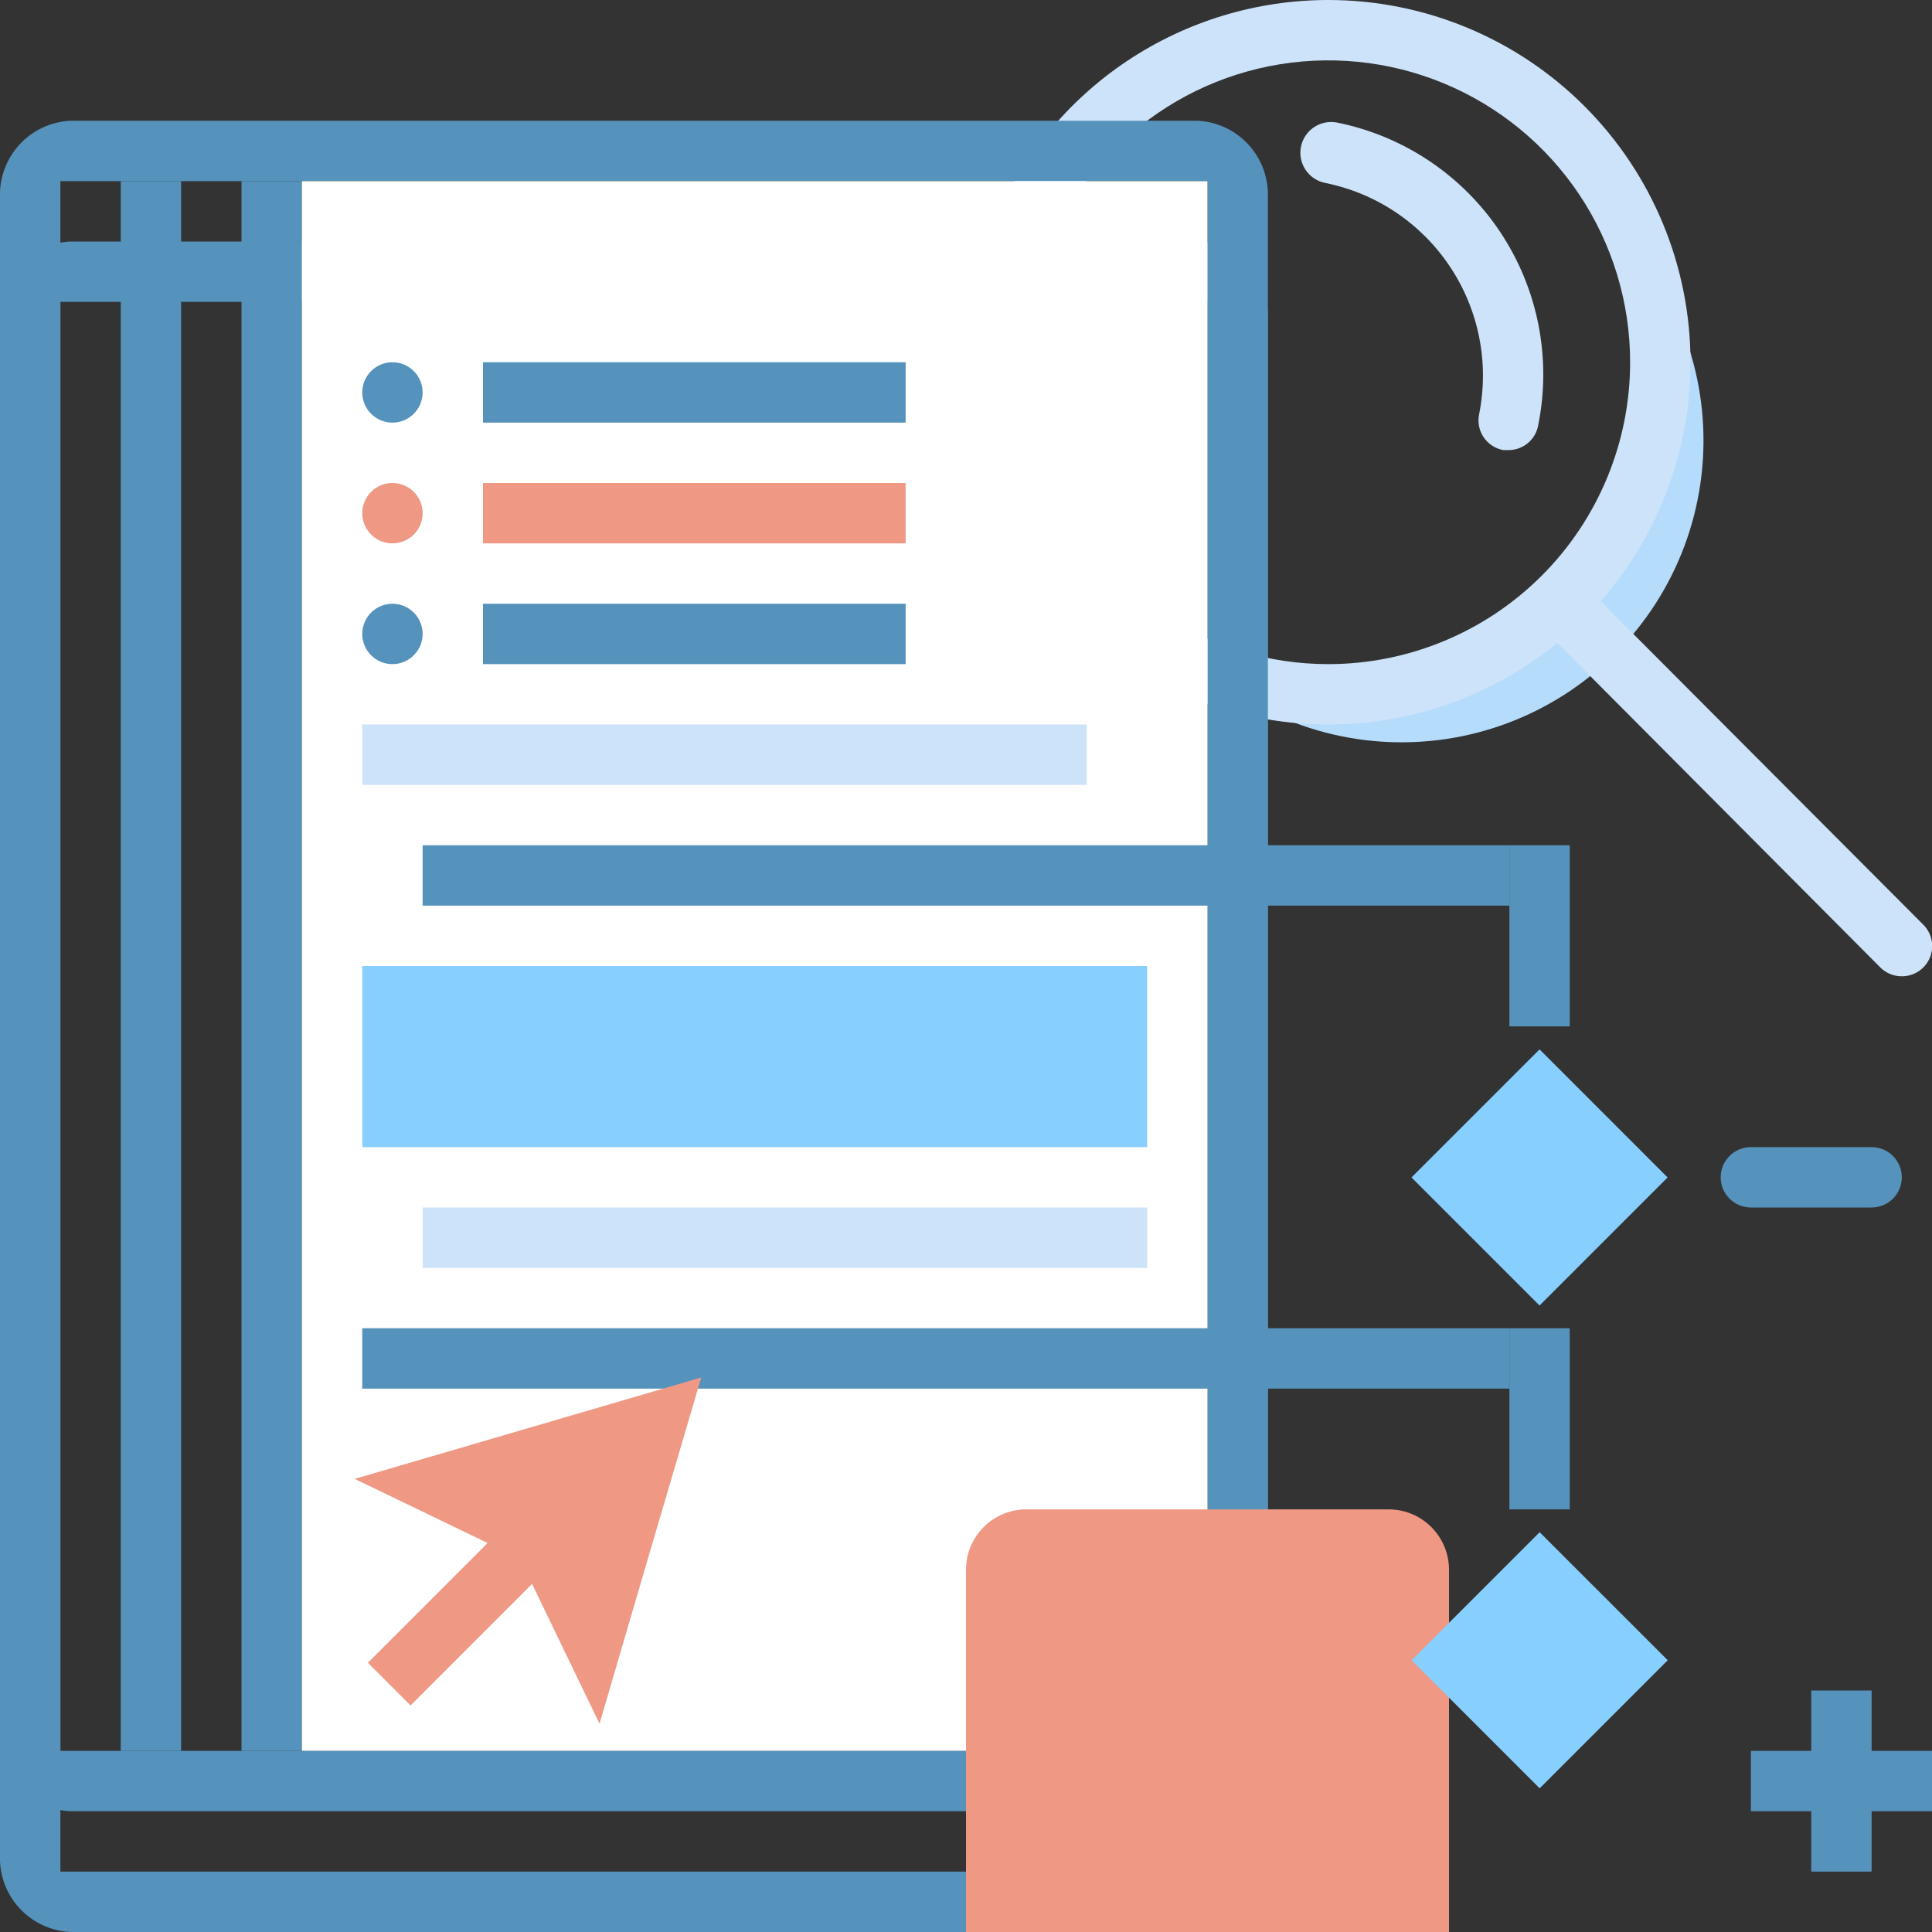 <svg width="64" height="64" viewBox="0 0 64 64" fill="none" xmlns="http://www.w3.org/2000/svg">
<rect x="0" y="0" width="64" height="64" fill="#333333" stroke="none"/>
<g clip-path="url(#clip0_351_20528)">
<path d="M42 10.54C42.024 9.895 41.793 9.267 41.357 8.791C40.921 8.315 40.315 8.031 39.67 8H2.33C1.685 8.031 1.079 8.315 0.643 8.791C0.206 9.267 -0.024 9.895 -3.59006e-05 10.54V61.45C-0.027 62.097 0.203 62.728 0.639 63.206C1.076 63.683 1.684 63.969 2.33 64H39.67C40.316 63.969 40.924 63.683 41.361 63.206C41.797 62.728 42.027 62.097 42 61.45V10.54ZM40 62H2V10H40V62Z" fill="#5592BC"/>
<path d="M52.43 6.59C53.735 8.318 54.437 10.425 54.43 12.59C54.43 15.242 53.377 17.786 51.501 19.661C49.626 21.536 47.082 22.59 44.43 22.59C42.265 22.597 40.158 21.895 38.43 20.59C39.29 21.736 40.386 22.684 41.644 23.37C42.901 24.056 44.292 24.463 45.721 24.565C47.15 24.666 48.584 24.46 49.927 23.959C51.269 23.458 52.488 22.674 53.501 21.661C54.514 20.648 55.298 19.429 55.799 18.087C56.3 16.744 56.507 15.31 56.405 13.881C56.303 12.452 55.896 11.061 55.21 9.803C54.524 8.546 53.576 7.45 52.43 6.59Z" fill="#B6DCFC"/>
<path d="M44 0C41.627 0 39.307 0.704 37.333 2.022C35.36 3.341 33.822 5.215 32.913 7.408C32.005 9.601 31.768 12.013 32.231 14.341C32.694 16.669 33.837 18.807 35.515 20.485C37.193 22.163 39.331 23.306 41.659 23.769C43.987 24.232 46.4 23.995 48.592 23.087C50.785 22.178 52.659 20.64 53.978 18.667C55.296 16.694 56 14.373 56 12C56 8.817 54.736 5.765 52.485 3.515C50.235 1.264 47.183 0 44 0V0ZM44 22C42.022 22 40.089 21.413 38.444 20.315C36.8 19.216 35.518 17.654 34.761 15.827C34.004 14 33.806 11.989 34.192 10.049C34.578 8.109 35.53 6.327 36.929 4.929C38.328 3.53 40.109 2.578 42.049 2.192C43.989 1.806 46 2.004 47.827 2.761C49.654 3.518 51.216 4.8 52.315 6.444C53.413 8.089 54 10.022 54 12C54 14.652 52.946 17.196 51.071 19.071C49.196 20.946 46.652 22 44 22Z" fill="#CDE3FA"/>
<path d="M63 32.34C62.868 32.341 62.738 32.316 62.616 32.266C62.494 32.216 62.383 32.143 62.29 32.05L51 20.71C50.836 20.519 50.751 20.273 50.76 20.021C50.77 19.769 50.874 19.53 51.052 19.352C51.23 19.174 51.469 19.07 51.721 19.06C51.973 19.051 52.219 19.136 52.41 19.3L63.71 30.63C63.851 30.77 63.947 30.949 63.986 31.143C64.025 31.338 64.005 31.54 63.929 31.724C63.853 31.907 63.724 32.063 63.559 32.173C63.393 32.283 63.199 32.341 63 32.34Z" fill="#CDE3FA"/>
<path d="M50 14.91H49.8C49.667 14.886 49.541 14.836 49.428 14.762C49.316 14.688 49.219 14.592 49.144 14.48C49.07 14.368 49.018 14.242 48.994 14.11C48.969 13.978 48.971 13.841 49 13.71C49.336 12.02 48.987 10.265 48.031 8.831C47.075 7.397 45.59 6.4 43.9 6.06C43.635 6.008 43.401 5.853 43.25 5.629C43.099 5.405 43.043 5.13 43.095 4.865C43.147 4.6 43.302 4.366 43.526 4.215C43.75 4.064 44.025 4.008 44.29 4.06C46.499 4.504 48.442 5.806 49.693 7.681C50.943 9.556 51.399 11.85 50.96 14.06C50.925 14.292 50.81 14.504 50.634 14.659C50.459 14.815 50.234 14.903 50 14.91Z" fill="#CDE3FA"/>
<path d="M64 58H62V56H60V58H58V60H60V62H62V60H64V58Z" fill="#5592BC"/>
<path d="M42 6.54C42.024 5.895 41.793 5.267 41.357 4.791C40.921 4.315 40.315 4.031 39.67 4H2.33C1.685 4.031 1.079 4.315 0.643 4.791C0.206 5.267 -0.024 5.895 -3.59006e-05 6.54V57.45C-0.027 58.097 0.203 58.728 0.639 59.206C1.076 59.683 1.684 59.969 2.33 60H39.67C40.316 59.969 40.924 59.683 41.361 59.206C41.797 58.728 42.027 58.097 42 57.45V6.54ZM40 58H2V6H40V58Z" fill="#5592BC"/>
<path d="M6 6H4V58H6V6Z" fill="#5592BC"/>
<path d="M10 6H8V58H10V6Z" fill="#5592BC"/>
<path d="M32 58H10V6H40V50L32 58Z" fill="white"/>
<path d="M46 50H34C32.895 50 32 50.895 32 52V64C32 65.105 32.895 66 34 66H46C47.105 66 48 65.105 48 64V52C48 50.895 47.105 50 46 50Z" fill="#EF9884"/>
<path d="M30 12H16V14H30V12Z" fill="#5592BC"/>
<path d="M13 14C13.552 14 14 13.552 14 13C14 12.448 13.552 12 13 12C12.448 12 12 12.448 12 13C12 13.552 12.448 14 13 14Z" fill="#5592BC"/>
<path d="M30 16H16V18H30V16Z" fill="#EF9884"/>
<path d="M13 18C13.552 18 14 17.552 14 17C14 16.448 13.552 16 13 16C12.448 16 12 16.448 12 17C12 17.552 12.448 18 13 18Z" fill="#EF9884"/>
<path d="M30 20H16V22H30V20Z" fill="#5592BC"/>
<path d="M13 22C13.552 22 14 21.552 14 21C14 20.448 13.552 20 13 20C12.448 20 12 20.448 12 21C12 21.552 12.448 22 13 22Z" fill="#5592BC"/>
<path d="M36 24H12V26H36V24Z" fill="#CDE3FA"/>
<path d="M50 28H14V30H50V28Z" fill="#5592BC"/>
<path d="M38 40H14V42H38V40Z" fill="#CDE3FA"/>
<path d="M50 44H12V46H50V44Z" fill="#5592BC"/>
<path d="M23.23 45.63L17.49 47.31L11.75 48.99L17.22 51.63L19.86 57.1L21.54 51.37L23.23 45.63Z" fill="#EF9884"/>
<path d="M16.428 50.838L12.186 55.081L13.6 56.495L17.843 52.252L16.428 50.838Z" fill="#EF9884"/>
<path d="M38 32H12V38H38V32Z" fill="#87CFFF"/>
<path d="M51 34.762L46.757 39.005L51 43.247L55.242 39.005L51 34.762Z" fill="#87CFFF"/>
<path d="M51.003 50.756L46.761 54.998L51.003 59.241L55.246 54.998L51.003 50.756Z" fill="#87CFFF"/>
<path d="M52 44H50V50H52V44Z" fill="#5592BC"/>
<path d="M52 28H50V34H52V28Z" fill="#5592BC"/>
<path d="M62 40H58C57.735 40 57.48 39.895 57.293 39.707C57.105 39.52 57 39.265 57 39C57 38.735 57.105 38.48 57.293 38.293C57.48 38.105 57.735 38 58 38H62C62.265 38 62.52 38.105 62.707 38.293C62.895 38.48 63 38.735 63 39C63 39.265 62.895 39.52 62.707 39.707C62.52 39.895 62.265 40 62 40Z" fill="#5592BC"/>
</g>
<defs>
<clipPath id="clip0_351_20528">
<rect width="64" height="64" fill="white"/>
</clipPath>
</defs>
</svg>
